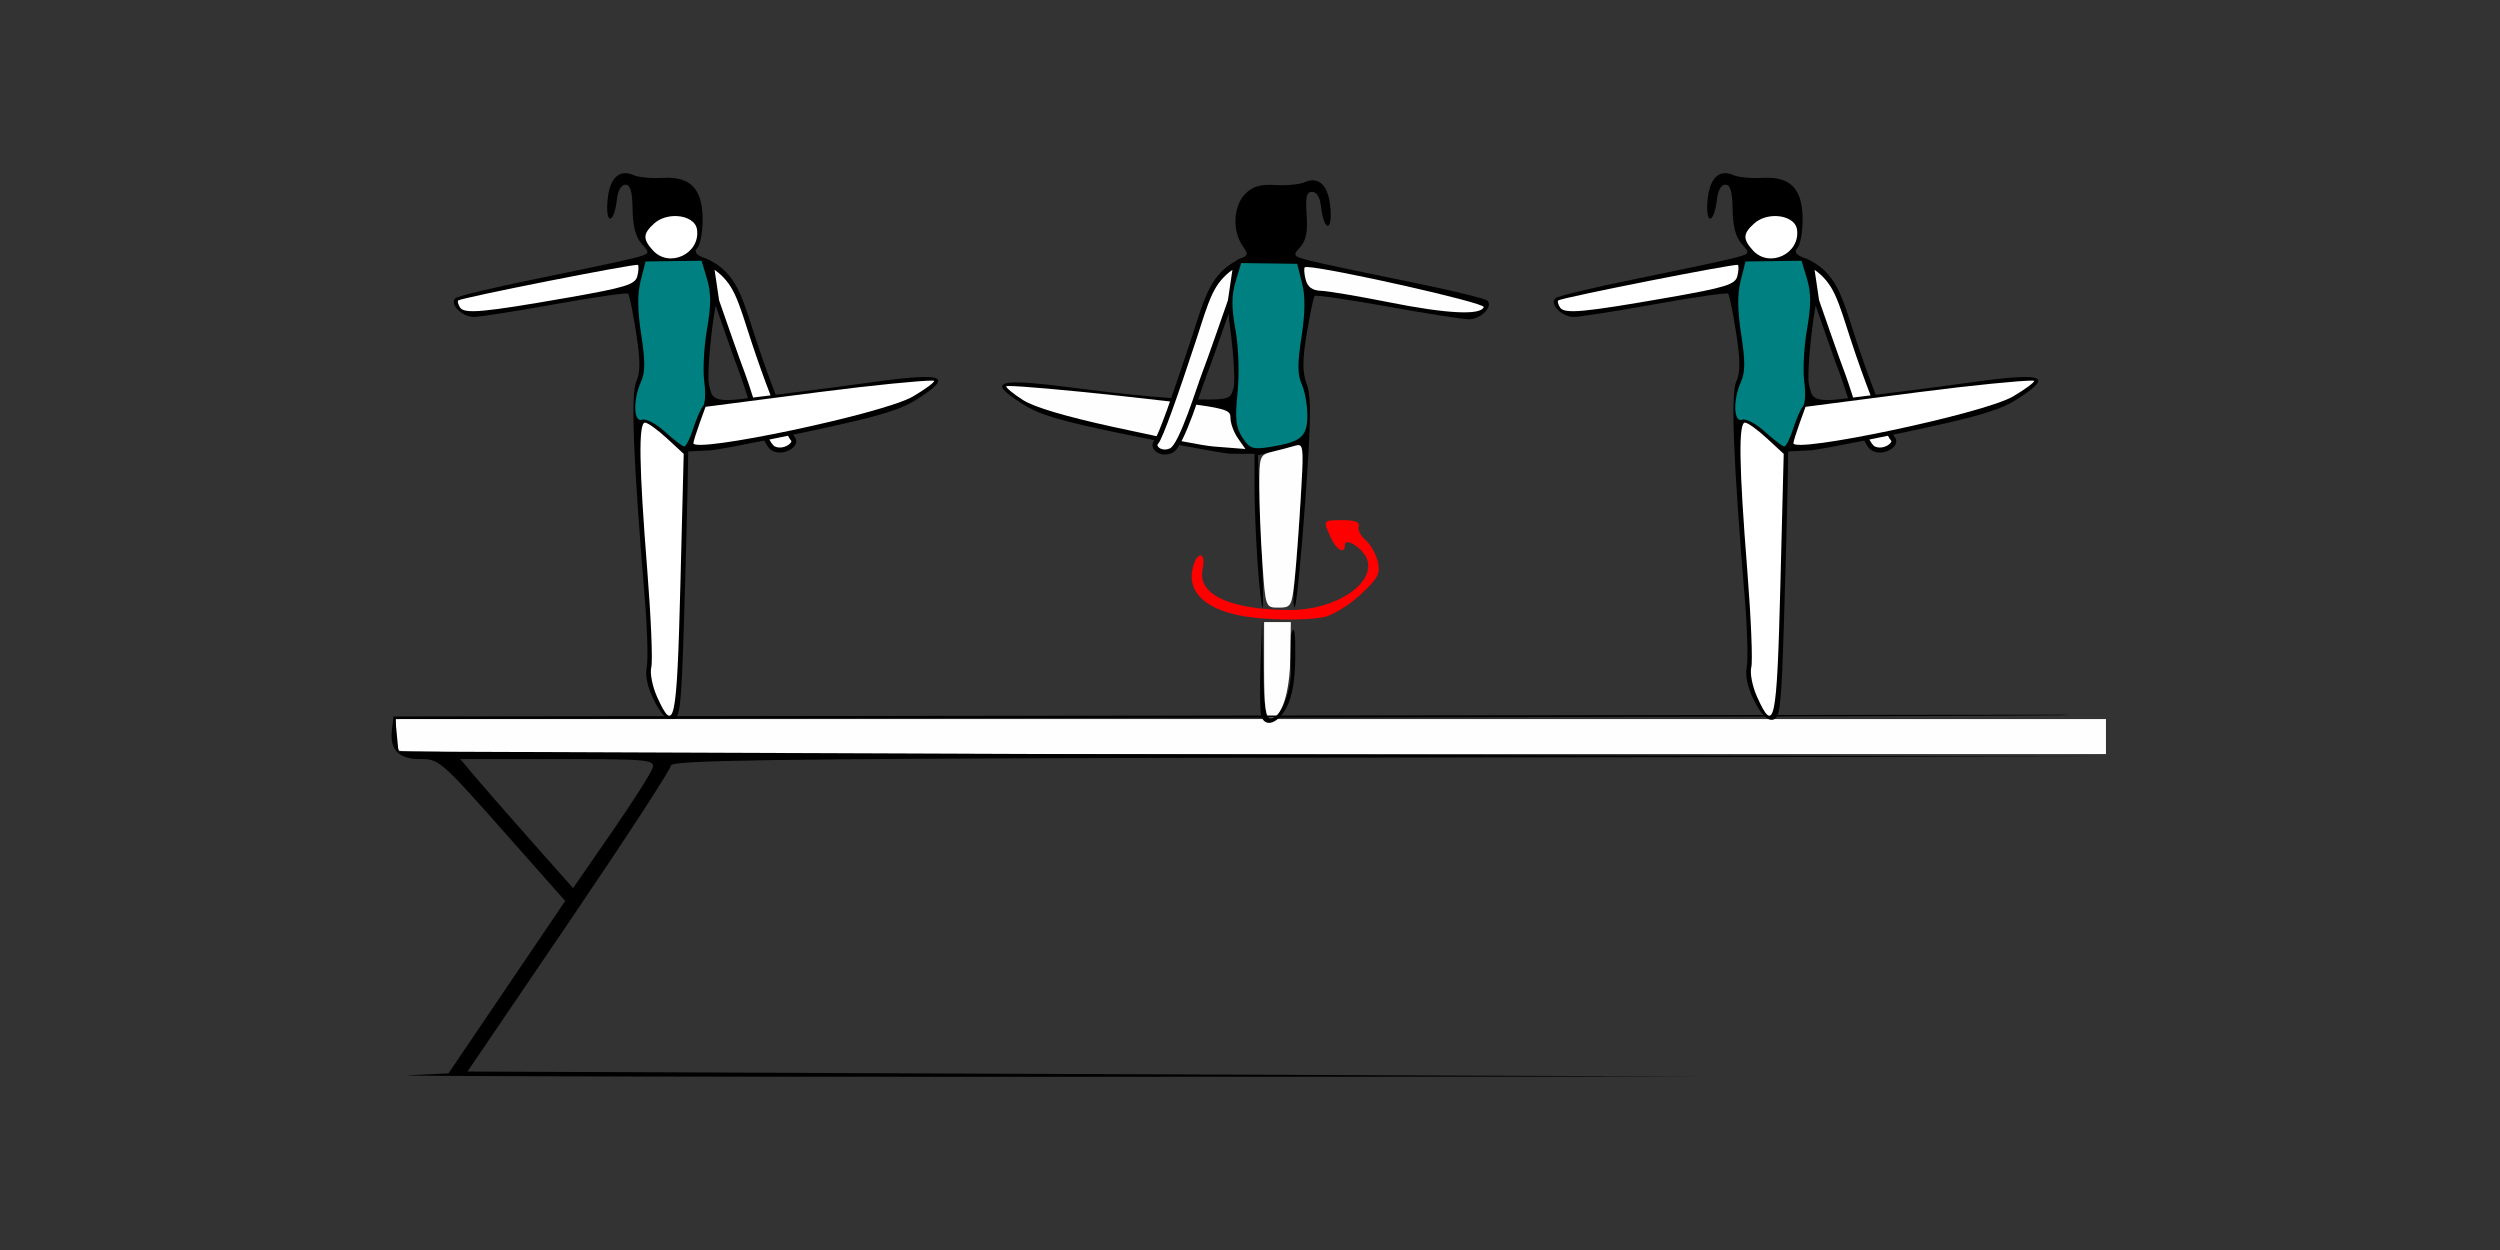 <?xml version="1.0" encoding="UTF-8" standalone="no"?>
<!-- Created with Inkscape (http://www.inkscape.org/) -->

<svg
   xmlns:dc="http://purl.org/dc/elements/1.1/"
   xmlns:cc="http://creativecommons.org/ns#"
   xmlns:rdf="http://www.w3.org/1999/02/22-rdf-syntax-ns#"
   xmlns:svg="http://www.w3.org/2000/svg"
   xmlns="http://www.w3.org/2000/svg"
   xmlns:sodipodi="http://sodipodi.sourceforge.net/DTD/sodipodi-0.dtd"
   xmlns:inkscape="http://www.inkscape.org/namespaces/inkscape"
   width="500"
   height="250"
   viewBox="0 0 500 250"
   id="svg2"
   version="1.1"
   inkscape:version="0.91 r13725"
   sodipodi:docname="bb320900.svg">
  <rect x="0" y="0" width="500" height="250" fill="#333333" stroke="none"/>
  <defs
     id="defs4" />
  <sodipodi:namedview
     id="base"
     pagecolor="#595959"
     bordercolor="#3a3a3a"
     borderopacity="1"
     inkscape:pageopacity="1"
     inkscape:pageshadow="2"
     inkscape:zoom="1.979899"
     inkscape:cx="245.40876"
     inkscape:cy="149.30395"
     inkscape:document-units="px"
     inkscape:current-layer="layer1"
     showgrid="false"
     fit-margin-top="0"
     fit-margin-left="0"
     fit-margin-right="0"
     fit-margin-bottom="0"
     inkscape:window-width="1440"
     inkscape:window-height="810"
     inkscape:window-x="0"
     inkscape:window-y="0"
     inkscape:window-maximized="0"
     inkscape:showpageshadow="true"
     units="px" />
  <g
     inkscape:label="Layer 1"
     inkscape:groupmode="layer"
     id="layer1"
     transform="translate(-70.357,-308.523)">
    <g
       id="g4266"
       transform="translate(-2.5229828e-6,-2.3699341e-4)">
      <g
         id="g4247">
        <path
           style="color:#000000;font-style:normal;font-variant:normal;font-weight:normal;font-stretch:normal;font-size:medium;line-height:normal;font-family:sans-serif;text-indent:0;text-align:start;text-decoration:none;text-decoration-line:none;text-decoration-style:solid;text-decoration-color:#000000;letter-spacing:normal;word-spacing:normal;text-transform:none;direction:ltr;block-progression:tb;writing-mode:lr-tb;baseline-shift:baseline;text-anchor:start;white-space:normal;clip-rule:nonzero;display:inline;overflow:visible;visibility:visible;opacity:1;isolation:auto;mix-blend-mode:normal;color-interpolation:sRGB;color-interpolation-filters:linearRGB;solid-color:#000000;solid-opacity:1;fill:#000000;fill-opacity:1;fill-rule:evenodd;stroke:none;stroke-width:1px;stroke-linecap:butt;stroke-linejoin:miter;stroke-miterlimit:4;stroke-dasharray:none;stroke-dashoffset:0;stroke-opacity:1;color-rendering:auto;image-rendering:auto;shape-rendering:auto;text-rendering:auto;enable-background:accumulate"
           d="m 125.15,34.637 c -2.069,-0.07 -3.401,1.961 -3.672,5.76 -0.34,4.78 1.383,4.256 1.91,-0.58 0.186,-1.71 0.872,-2.883 1.686,-2.883 1.001,0 1.391,1.336 1.443,4.947 0.049,3.383 0.633,5.568 1.846,6.908 1.75,1.933 1.724,1.973 -1.924,2.904 -2.034,0.519 -10.62,2.34 -19.08,4.049 -8.46,1.709 -15.776,3.457 -16.256,3.885 -1.283,1.144 1.23,3.742 3.635,3.758 1.125,0.008 8.437,-1.137 16.248,-2.543 7.811,-1.406 14.402,-2.354 14.646,-2.109 0.245,0.245 0.959,3.753 1.588,7.799 0.869,5.589 0.875,7.942 0.029,9.799 -1.117,2.451 -0.59,15.729 1.727,43.58 0.497,5.981 0.662,12.082 0.367,13.559 -0.347,1.737 0.191,4.113 1.527,6.732 1.397,2.738 2.594,3.947 3.697,3.736 1.446,-0.277 1.699,-2.501 2.223,-19.529 0.325,-10.569 0.649,-22.57 0.721,-26.668 L 137.643,90.289 142.25,90.062 c 1.379,-0.158 5.558,-0.938 10.604,-1.949 0.195,0.373 0.39,0.722 0.586,1.012 0.308,0.457 0.603,0.812 1,1.02 1.22,0.637 2.592,0.368 3.551,-0.186 0.479,-0.277 0.871,-0.623 1.102,-1.049 0.23,-0.426 0.245,-1.031 -0.121,-1.434 -0.049,-0.054 -0.177,-0.26 -0.342,-0.547 1.399,-0.292 2.786,-0.578 4.203,-0.883 13.43,-2.888 17.335,-4.082 20.855,-6.375 7.306,-4.758 5.122,-5.28 -12.002,-2.865 -5.772,0.814 -11.676,1.539 -16.549,2.139 -1.194,-3.076 -2.545,-6.802 -3.92,-10.977 -1.246,-3.784 -2.143,-6.958 -3.369,-9.566 -1.226,-2.608 -2.811,-4.659 -5.369,-6.055 l -0.811,-0.443 c -0.022,-0.015 -0.047,-0.024 -0.07,-0.037 -0.102,-0.058 -0.208,-0.106 -0.322,-0.133 -2.286,-0.702 -2.433,-1.485 -1.832,-2.086 0.596,-0.596 1.084,-3.159 1.084,-5.697 0,-6.19 -2.419,-8.718 -8.012,-8.373 -2.203,0.136 -4.821,-0.114 -5.818,-0.555 -0.552,-0.244 -1.069,-0.371 -1.547,-0.387 z m 17.984,26.498 c 0.465,1.342 4.046,11.676 4.914,13.846 0.274,0.685 0.873,2.56 1.561,4.656 -0.117,0.015 -0.413,0.05 -0.521,0.064 -6.84,0.917 -6.681,-0.305 -7.283,-2.703 -0.467,-1.861 0.452,-11.421 1.33,-15.863 z"
           transform="translate(70.357,308.523)"
           id="path4226"
           inkscape:connector-curvature="0" />
        <path
           style="color:#000000;font-style:normal;font-variant:normal;font-weight:normal;font-stretch:normal;font-size:medium;line-height:normal;font-family:sans-serif;text-indent:0;text-align:start;text-decoration:none;text-decoration-line:none;text-decoration-style:solid;text-decoration-color:#000000;letter-spacing:normal;word-spacing:normal;text-transform:none;direction:ltr;block-progression:tb;writing-mode:lr-tb;baseline-shift:baseline;text-anchor:start;white-space:normal;clip-rule:nonzero;display:inline;overflow:visible;visibility:visible;opacity:1;isolation:auto;mix-blend-mode:normal;color-interpolation:sRGB;color-interpolation-filters:linearRGB;solid-color:#000000;solid-opacity:1;fill:#ffffff;fill-opacity:1;fill-rule:evenodd;stroke:none;stroke-width:1px;stroke-linecap:butt;stroke-linejoin:miter;stroke-miterlimit:4;stroke-dasharray:none;stroke-dashoffset:0;stroke-opacity:1;color-rendering:auto;image-rendering:auto;shape-rendering:auto;text-rendering:auto;enable-background:accumulate"
           d="m 135.318,43.215 c -1.582,-0.064 -3.295,0.403 -4.496,1.49 -2.247,2.034 -2.294,3.102 -0.24,5.371 3.272,3.615 9.506,0.666 8.82,-4.172 -0.233,-1.647 -2.05,-2.607 -4.084,-2.689 z m -7.742,9.77 c -0.357,-0.357 -35.225,6.538 -35.936,7.105 -0.185,0.148 -0.027,0.77 0.352,1.383 0.845,1.368 4.589,1.027 21.799,-1.988 11.259,-1.972 13.235,-2.582 13.662,-4.215 0.275,-1.05 0.33,-2.078 0.123,-2.285 z m 15.344,0.982 0.898,6.086 c 0.023,0.066 4.299,12.41 5.158,14.557 0.328,0.82 0.947,2.76 1.648,4.9 0.893,-0.115 2.28,-0.286 3.488,-0.436 -1.177,-3.046 -2.502,-6.713 -3.846,-10.793 -1.254,-3.805 -2.153,-6.961 -3.326,-9.455 -0.988,-2.1 -2.274,-3.632 -4.021,-4.859 z m 43.439,22.156 c -2.195,-0.009 -11.57,0.876 -22.672,2.314 l -22.578,2.924 -1.18,3.262 c -0.649,1.794 -1.212,3.588 -1.252,3.984 -0.22,2.171 38.071,-5.863 43.932,-9.322 2.365,-1.396 4.271,-2.791 4.234,-3.102 -0.005,-0.039 -0.171,-0.059 -0.484,-0.061 z m -57.355,8.398 c -1.332,0 -1.202,8.653 0.441,29.393 0.757,9.557 1.124,18.339 0.816,19.516 -0.308,1.177 0.21,3.849 1.152,5.938 3.462,7.678 3.96,5.29 4.664,-22.398 l 0.666,-26.199 -3.383,-3.123 c -1.86,-1.718 -3.821,-3.125 -4.357,-3.125 z m 28.59,2.627 c -1.3,0.27 -2.496,0.512 -3.721,0.76 0.136,0.246 0.268,0.469 0.395,0.656 0.264,0.391 0.518,0.633 0.635,0.693 0.833,0.435 1.872,0.249 2.588,-0.164 0.358,-0.207 0.619,-0.472 0.721,-0.66 0.102,-0.188 0.1,-0.197 0.019,-0.285 -0.198,-0.218 -0.407,-0.568 -0.637,-1 z"
           transform="translate(70.357,308.523)"
           id="path4198"
           inkscape:connector-curvature="0" />
        <path
           inkscape:connector-curvature="0"
           id="path4176"
           d="m 203.342,394.871 c -1.769,-1.608 -3.824,-2.691 -4.567,-2.405 -1.71,0.656 -1.847,-4.01 -0.222,-7.577 0.854,-1.875 0.866,-4.173 0.047,-9.441 -0.751,-4.829 -0.784,-8.137 -0.109,-10.796 l 0.973,-3.834 5.604,-0.076 5.604,-0.076 1.099,3.669 c 0.826,2.759 0.824,5.252 -0.011,10.043 -0.61,3.506 -0.859,8.206 -0.552,10.444 0.307,2.239 0.195,4.464 -0.248,4.944 -0.443,0.481 -1.324,2.496 -1.958,4.479 -0.634,1.983 -1.443,3.593 -1.799,3.577 -0.356,-0.015 -2.094,-1.344 -3.862,-2.952 z"
           style="fill:#008080" />
      </g>
      <path
         sodipodi:nodetypes="sscccccss"
         inkscape:connector-curvature="0"
         id="path8102"
         d="m 150.217,458.667 c -0.367,-0.367 -0.667,-1.942 -0.667,-3.5 l 0,-2.833 131,0 211,0 0,3.5 0,3.5 -210.333,0 c -71.683,0 -130.633,-0.3 -131,-0.667 z"
         style="fill:#fefefe" />
      <g
         id="g4260">
        <path
           style="fill:#000000"
           d="m 262.43,36.068 c -0.478,0.016 -0.995,0.145 -1.547,0.389 -0.997,0.44 -3.615,0.688 -5.818,0.553 -3.001,-0.185 -4.51,0.256 -6.01,1.756 -2.387,2.387 -2.644,7.388 -0.535,10.398 1.116,1.593 1.217,2.005 -0.482,2.545 -0.353,0.1 -0.657,0.281 -0.92,0.533 -6.5e-4,6.16e-4 -0.001,0.001 -0.002,0.002 l -0.189,0.104 c -2.558,1.395 -4.143,3.447 -5.369,6.055 -1.226,2.608 -2.125,5.783 -3.371,9.566 -1.465,4.446 -2.787,8.337 -3.955,11.654 -4.937,-0.361 -11.799,-1.061 -17.826,-1.854 -17.145,-2.255 -19.327,-1.714 -11.977,2.977 3.542,2.26 7.458,3.417 20.914,6.18 1.874,0.385 3.729,0.755 5.555,1.115 -0.013,0.018 -0.054,0.097 -0.06,0.104 -0.332,0.365 -0.421,0.882 -0.283,1.303 0.137,0.421 0.447,0.762 0.842,1.014 0.791,0.504 1.987,0.656 3.166,0.041 0.399,-0.208 0.699,-0.568 1.018,-1.033 0.096,-0.14 0.193,-0.309 0.289,-0.469 4.81,0.913 8.761,1.611 10.094,1.75 l 4.938,0.01 0,6.582 c 0,3.62 0.281,10.543 0.625,15.383 0.344,4.84 0.789,8.801 0.99,8.801 0.201,0 0.073,-6.859 -0.285,-15.242 l -0.652,-15.244 2.785,-0.666 c 1.532,-0.366 3.607,-0.911 4.611,-1.211 1.745,-0.521 1.799,-0.057 1.18,10.381 -0.356,6.009 -0.911,13.521 -1.232,16.693 -0.322,3.173 -0.312,5.517 0.021,5.209 0.334,-0.308 1.275,-9.746 2.09,-20.975 1.175,-16.181 1.242,-21.078 0.324,-23.615 -0.903,-2.497 -0.902,-4.748 0.004,-10.232 0.639,-3.867 1.349,-7.22 1.578,-7.449 0.229,-0.229 6.806,0.735 14.617,2.141 7.811,1.406 15.123,2.549 16.248,2.541 2.405,-0.016 4.918,-2.614 3.635,-3.758 -0.48,-0.428 -7.796,-2.176 -16.256,-3.885 -8.46,-1.709 -17.046,-3.53 -19.08,-4.049 -3.537,-0.902 -3.626,-1.023 -2.07,-2.742 1.179,-1.302 1.536,-3.074 1.295,-6.428 -0.26,-3.622 -0.019,-4.629 1.109,-4.629 0.892,0 1.562,1.102 1.756,2.885 0.527,4.836 2.25,5.358 1.91,0.578 -0.27,-3.799 -1.602,-5.83 -3.672,-5.76 z m -16.697,26.6 c 0.025,0.428 0.049,0.858 0.076,1.281 0.723,4.864 1.322,11.949 0.928,13.52 -0.583,2.323 -0.822,2.498 -7.107,2.42 0.769,-2.21 1.44,-4.197 1.725,-4.908 0.758,-1.895 3.321,-9.265 4.379,-12.312 z m 6.689,61.26 -0.318,9.062 c -0.176,4.984 -0.101,9.633 0.168,10.334 0.868,2.262 3.341,1.355 5.051,-1.852 1.113,-2.088 1.689,-5.444 1.736,-10.117 0.05,-4.845 -0.18,-6.321 -0.746,-4.807 -0.449,1.202 -0.552,3.972 -0.229,6.154 0.648,4.376 -1.749,10.934 -3.998,10.934 -0.949,0 -1.315,-2.453 -1.465,-9.854 l -0.199,-9.855 z"
           transform="translate(70.357,308.523)"
           id="path4238"
           inkscape:connector-curvature="0" />
        <path
           style="fill:#fefefe"
           d="m 261.496,53.408 c -0.303,-0.013 -0.488,0.004 -0.539,0.055 -0.202,0.202 -0.12,1.324 0.186,2.49 0.386,1.475 1.327,2.148 3.088,2.209 1.392,0.049 7.505,1.082 13.586,2.297 11.502,2.298 18.367,2.644 18.922,0.953 0.286,-0.872 -30.696,-7.813 -35.242,-8.004 z m -15.012,0.559 c -1.747,1.227 -3.036,2.759 -4.023,4.859 -1.173,2.494 -2.073,5.65 -3.326,9.455 -1.776,5.391 -3.417,10.238 -4.729,13.865 -0.656,1.814 -1.228,3.322 -1.697,4.447 -0.234,0.563 -0.442,1.03 -0.625,1.396 -0.183,0.367 -0.323,0.623 -0.51,0.828 -0.115,0.126 -0.114,0.184 -0.07,0.318 0.044,0.134 0.187,0.329 0.428,0.482 0.482,0.307 1.293,0.452 2.168,-0.004 0.114,-0.06 0.377,-0.308 0.652,-0.711 0.276,-0.402 0.58,-0.95 0.895,-1.59 0.628,-1.28 1.297,-2.934 1.93,-4.627 1.266,-3.387 2.375,-6.892 2.85,-8.078 0.858,-2.146 5.129,-14.469 5.156,-14.549 l 0.902,-6.094 z m -44.771,23.234 c -0.304,0.004 -0.467,0.026 -0.471,0.064 -0.033,0.308 1.466,1.535 3.332,2.729 2.241,1.433 8.364,3.26 18.035,5.381 2.908,0.638 5.873,1.273 8.715,1.865 0.14,-0.298 0.284,-0.606 0.461,-1.031 0.458,-1.099 1.029,-2.597 1.682,-4.402 0.158,-0.438 0.362,-1.043 0.529,-1.516 -2.838,-0.33 -5.831,-0.671 -10.234,-1.148 -10.809,-1.173 -19.918,-1.967 -22.049,-1.941 z m 37.547,3.732 c -0.255,0.72 -0.473,1.372 -0.746,2.104 -0.639,1.709 -1.314,3.385 -1.969,4.719 -0.085,0.172 -0.168,0.32 -0.252,0.48 2.811,0.542 5.232,0.971 6.494,1.07 l 6.297,0.492 -1.496,-2.137 c -0.823,-1.175 -1.496,-3.014 -1.496,-4.086 -4.5e-4,-1.261 -0.327,-1.761 -6.832,-2.643 z m 20.496,8.096 c -0.064,-0.007 -0.132,-0.005 -0.205,0.002 -0.167,0.017 -0.358,0.066 -0.576,0.131 -1.004,0.3 -3.017,0.829 -4.471,1.176 -2.56,0.611 -2.645,0.837 -2.645,7.109 0,3.563 0.281,10.437 0.625,15.277 0.623,8.784 0.629,8.801 3.24,8.801 2.476,0 2.647,-0.296 3.197,-5.529 0.32,-3.04 0.874,-10.444 1.23,-16.453 0.508,-8.563 0.563,-10.413 -0.396,-10.514 z m -6.934,35.379 0,9.615 c 0,7.393 0.297,9.613 1.287,9.613 2.23,0 3.856,-5.034 3.959,-12.258 l 0.1,-6.971 -2.674,0 -2.672,0 z"
           transform="translate(70.357,308.523)"
           id="path4193"
           inkscape:connector-curvature="0" />
        <path
           inkscape:connector-curvature="0"
           id="path4166"
           d="m 318.846,396.044 c -1.329,-2.028 -1.511,-3.718 -0.976,-9.045 0.381,-3.797 0.204,-9.055 -0.422,-12.507 -0.808,-4.454 -0.8,-6.89 0.028,-9.656 l 1.108,-3.699 5.604,0.076 5.604,0.076 0.973,3.834 c 0.675,2.659 0.641,5.967 -0.109,10.796 -0.819,5.268 -0.808,7.565 0.047,9.441 0.621,1.363 1.129,4.173 1.129,6.245 0,4.261 -1.254,5.32 -7.478,6.315 -3.447,0.551 -4.053,0.345 -5.507,-1.875 z"
           style="fill:#008080" />
        <path
           style="fill:#ff0000"
           d="m 318.334,431.627 c -7.187,-1.437 -10.587,-4.885 -9.416,-9.55 0.874,-3.483 2.726,-3.208 1.957,0.29 -1.106,5.037 5.443,8.111 17.393,8.165 9.028,0.041 17.092,-5.167 15.546,-10.039 -0.691,-2.178 -4.48,-4.691 -4.48,-2.972 0,1.936 -1.675,1.044 -2.839,-1.512 -1.589,-3.487 -1.612,-3.453 2.423,-3.453 2.391,0 3.447,0.409 3.173,1.23 -0.226,0.677 0.393,1.914 1.374,2.75 0.981,0.836 2.082,2.777 2.446,4.313 0.567,2.392 0.065,3.345 -3.497,6.633 -2.287,2.112 -5.547,4.117 -7.244,4.457 -3.843,0.769 -12.204,0.613 -16.835,-0.313 z"
           id="path8096"
           inkscape:connector-curvature="0" />
      </g>
      <path
         sodipodi:nodetypes="cccsscccccscccssscccccsscccssccccc"
         inkscape:connector-curvature="0"
         id="path8094"
         d="m 482.978,451.462 -332.664,0.352 -1.264,0.019 -0.322,2.811 c -0.436,3.802 1.384,5.689 5.486,5.689 4.052,0 4.079,0.023 18.17,15.939 l 11.014,12.439 -11.674,17.248 -11.674,17.246 -8,0.359 c -4.4,0.198 52.3,0.343 126,0.32 l 134,-0.041 -124.1,-0.506 -124.1,-0.506 20.35,-29.965 c 11.192,-16.481 20.35,-30.543 20.35,-31.25 0,-1.037 20.021,-1.332 103.75,-1.529 l 183.75,-0.244 -211,-0.506 -131,-0.506 -0.312,-3.25 -0.314,-3.25 131.314,-0.203 c 72.222,-0.112 207.713,-0.386 203.312,-0.609 -0.404,-0.021 -0.707,-0.039 -1.072,-0.059 z m -320.572,8.871 19.479,0 c 18.067,0 19.444,0.127 19,1.75 -0.263,0.963 -3.951,6.77 -8.197,12.906 l -7.721,11.158 -8.459,-9.543 c -4.652,-5.249 -9.727,-11.058 -11.279,-12.908 z"
         style="fill:#000000" />
      <g
         transform="translate(220,0)"
         id="g4252">
        <path
           inkscape:connector-curvature="0"
           id="path4254"
           transform="translate(70.357,308.523)"
           d="m 125.15,34.637 c -2.069,-0.07 -3.401,1.961 -3.672,5.76 -0.34,4.78 1.383,4.256 1.91,-0.58 0.186,-1.71 0.872,-2.883 1.686,-2.883 1.001,0 1.391,1.336 1.443,4.947 0.049,3.383 0.633,5.568 1.846,6.908 1.75,1.933 1.724,1.973 -1.924,2.904 -2.034,0.519 -10.62,2.34 -19.08,4.049 -8.46,1.709 -15.776,3.457 -16.256,3.885 -1.283,1.144 1.23,3.742 3.635,3.758 1.125,0.008 8.437,-1.137 16.248,-2.543 7.811,-1.406 14.402,-2.354 14.646,-2.109 0.245,0.245 0.959,3.753 1.588,7.799 0.869,5.589 0.875,7.942 0.029,9.799 -1.117,2.451 -0.59,15.729 1.727,43.58 0.497,5.981 0.662,12.082 0.367,13.559 -0.347,1.737 0.191,4.113 1.527,6.732 1.397,2.738 2.594,3.947 3.697,3.736 1.446,-0.277 1.699,-2.501 2.223,-19.529 0.325,-10.569 0.649,-22.57 0.721,-26.668 L 137.643,90.289 142.25,90.062 c 1.379,-0.158 5.558,-0.938 10.604,-1.949 0.195,0.373 0.39,0.722 0.586,1.012 0.308,0.457 0.603,0.812 1,1.02 1.22,0.637 2.592,0.368 3.551,-0.186 0.479,-0.277 0.871,-0.623 1.102,-1.049 0.23,-0.426 0.245,-1.031 -0.121,-1.434 -0.049,-0.054 -0.177,-0.26 -0.342,-0.547 1.399,-0.292 2.786,-0.578 4.203,-0.883 13.43,-2.888 17.335,-4.082 20.855,-6.375 7.306,-4.758 5.122,-5.28 -12.002,-2.865 -5.772,0.814 -11.676,1.539 -16.549,2.139 -1.194,-3.076 -2.545,-6.802 -3.92,-10.977 -1.246,-3.784 -2.143,-6.958 -3.369,-9.566 -1.226,-2.608 -2.811,-4.659 -5.369,-6.055 l -0.811,-0.443 c -0.022,-0.015 -0.047,-0.024 -0.07,-0.037 -0.102,-0.058 -0.208,-0.106 -0.322,-0.133 -2.286,-0.702 -2.433,-1.485 -1.832,-2.086 0.596,-0.596 1.084,-3.159 1.084,-5.697 0,-6.19 -2.419,-8.718 -8.012,-8.373 -2.203,0.136 -4.821,-0.114 -5.818,-0.555 -0.552,-0.244 -1.069,-0.371 -1.547,-0.387 z m 17.984,26.498 c 0.465,1.342 4.046,11.676 4.914,13.846 0.274,0.685 0.873,2.56 1.561,4.656 -0.117,0.015 -0.413,0.05 -0.521,0.064 -6.84,0.917 -6.681,-0.305 -7.283,-2.703 -0.467,-1.861 0.452,-11.421 1.33,-15.863 z"
           style="color:#000000;font-style:normal;font-variant:normal;font-weight:normal;font-stretch:normal;font-size:medium;line-height:normal;font-family:sans-serif;text-indent:0;text-align:start;text-decoration:none;text-decoration-line:none;text-decoration-style:solid;text-decoration-color:#000000;letter-spacing:normal;word-spacing:normal;text-transform:none;direction:ltr;block-progression:tb;writing-mode:lr-tb;baseline-shift:baseline;text-anchor:start;white-space:normal;clip-rule:nonzero;display:inline;overflow:visible;visibility:visible;opacity:1;isolation:auto;mix-blend-mode:normal;color-interpolation:sRGB;color-interpolation-filters:linearRGB;solid-color:#000000;solid-opacity:1;fill:#000000;fill-opacity:1;fill-rule:evenodd;stroke:none;stroke-width:1px;stroke-linecap:butt;stroke-linejoin:miter;stroke-miterlimit:4;stroke-dasharray:none;stroke-dashoffset:0;stroke-opacity:1;color-rendering:auto;image-rendering:auto;shape-rendering:auto;text-rendering:auto;enable-background:accumulate" />
        <path
           inkscape:connector-curvature="0"
           id="path4256"
           transform="translate(70.357,308.523)"
           d="m 135.318,43.215 c -1.582,-0.064 -3.295,0.403 -4.496,1.49 -2.247,2.034 -2.294,3.102 -0.24,5.371 3.272,3.615 9.506,0.666 8.82,-4.172 -0.233,-1.647 -2.05,-2.607 -4.084,-2.689 z m -7.742,9.77 c -0.357,-0.357 -35.225,6.538 -35.936,7.105 -0.185,0.148 -0.027,0.77 0.352,1.383 0.845,1.368 4.589,1.027 21.799,-1.988 11.259,-1.972 13.235,-2.582 13.662,-4.215 0.275,-1.05 0.33,-2.078 0.123,-2.285 z m 15.344,0.982 0.898,6.086 c 0.023,0.066 4.299,12.41 5.158,14.557 0.328,0.82 0.947,2.76 1.648,4.9 0.893,-0.115 2.28,-0.286 3.488,-0.436 -1.177,-3.046 -2.502,-6.713 -3.846,-10.793 -1.254,-3.805 -2.153,-6.961 -3.326,-9.455 -0.988,-2.1 -2.274,-3.632 -4.021,-4.859 z m 43.439,22.156 c -2.195,-0.009 -11.57,0.876 -22.672,2.314 l -22.578,2.924 -1.18,3.262 c -0.649,1.794 -1.212,3.588 -1.252,3.984 -0.22,2.171 38.071,-5.863 43.932,-9.322 2.365,-1.396 4.271,-2.791 4.234,-3.102 -0.005,-0.039 -0.171,-0.059 -0.484,-0.061 z m -57.355,8.398 c -1.332,0 -1.202,8.653 0.441,29.393 0.757,9.557 1.124,18.339 0.816,19.516 -0.308,1.177 0.21,3.849 1.152,5.938 3.462,7.678 3.96,5.29 4.664,-22.398 l 0.666,-26.199 -3.383,-3.123 c -1.86,-1.718 -3.821,-3.125 -4.357,-3.125 z m 28.59,2.627 c -1.3,0.27 -2.496,0.512 -3.721,0.76 0.136,0.246 0.268,0.469 0.395,0.656 0.264,0.391 0.518,0.633 0.635,0.693 0.833,0.435 1.872,0.249 2.588,-0.164 0.358,-0.207 0.619,-0.472 0.721,-0.66 0.102,-0.188 0.1,-0.197 0.019,-0.285 -0.198,-0.218 -0.407,-0.568 -0.637,-1 z"
           style="color:#000000;font-style:normal;font-variant:normal;font-weight:normal;font-stretch:normal;font-size:medium;line-height:normal;font-family:sans-serif;text-indent:0;text-align:start;text-decoration:none;text-decoration-line:none;text-decoration-style:solid;text-decoration-color:#000000;letter-spacing:normal;word-spacing:normal;text-transform:none;direction:ltr;block-progression:tb;writing-mode:lr-tb;baseline-shift:baseline;text-anchor:start;white-space:normal;clip-rule:nonzero;display:inline;overflow:visible;visibility:visible;opacity:1;isolation:auto;mix-blend-mode:normal;color-interpolation:sRGB;color-interpolation-filters:linearRGB;solid-color:#000000;solid-opacity:1;fill:#ffffff;fill-opacity:1;fill-rule:evenodd;stroke:none;stroke-width:1px;stroke-linecap:butt;stroke-linejoin:miter;stroke-miterlimit:4;stroke-dasharray:none;stroke-dashoffset:0;stroke-opacity:1;color-rendering:auto;image-rendering:auto;shape-rendering:auto;text-rendering:auto;enable-background:accumulate" />
        <path
           style="fill:#008080"
           d="m 203.342,394.871 c -1.769,-1.608 -3.824,-2.691 -4.567,-2.405 -1.71,0.656 -1.847,-4.01 -0.222,-7.577 0.854,-1.875 0.866,-4.173 0.047,-9.441 -0.751,-4.829 -0.784,-8.137 -0.109,-10.796 l 0.973,-3.834 5.604,-0.076 5.604,-0.076 1.099,3.669 c 0.826,2.759 0.824,5.252 -0.011,10.043 -0.61,3.506 -0.859,8.206 -0.552,10.444 0.307,2.239 0.195,4.464 -0.248,4.944 -0.443,0.481 -1.324,2.496 -1.958,4.479 -0.634,1.983 -1.443,3.593 -1.799,3.577 -0.356,-0.015 -2.094,-1.344 -3.862,-2.952 z"
           id="path4258"
           inkscape:connector-curvature="0" />
      </g>
    </g>
  </g>
</svg>
